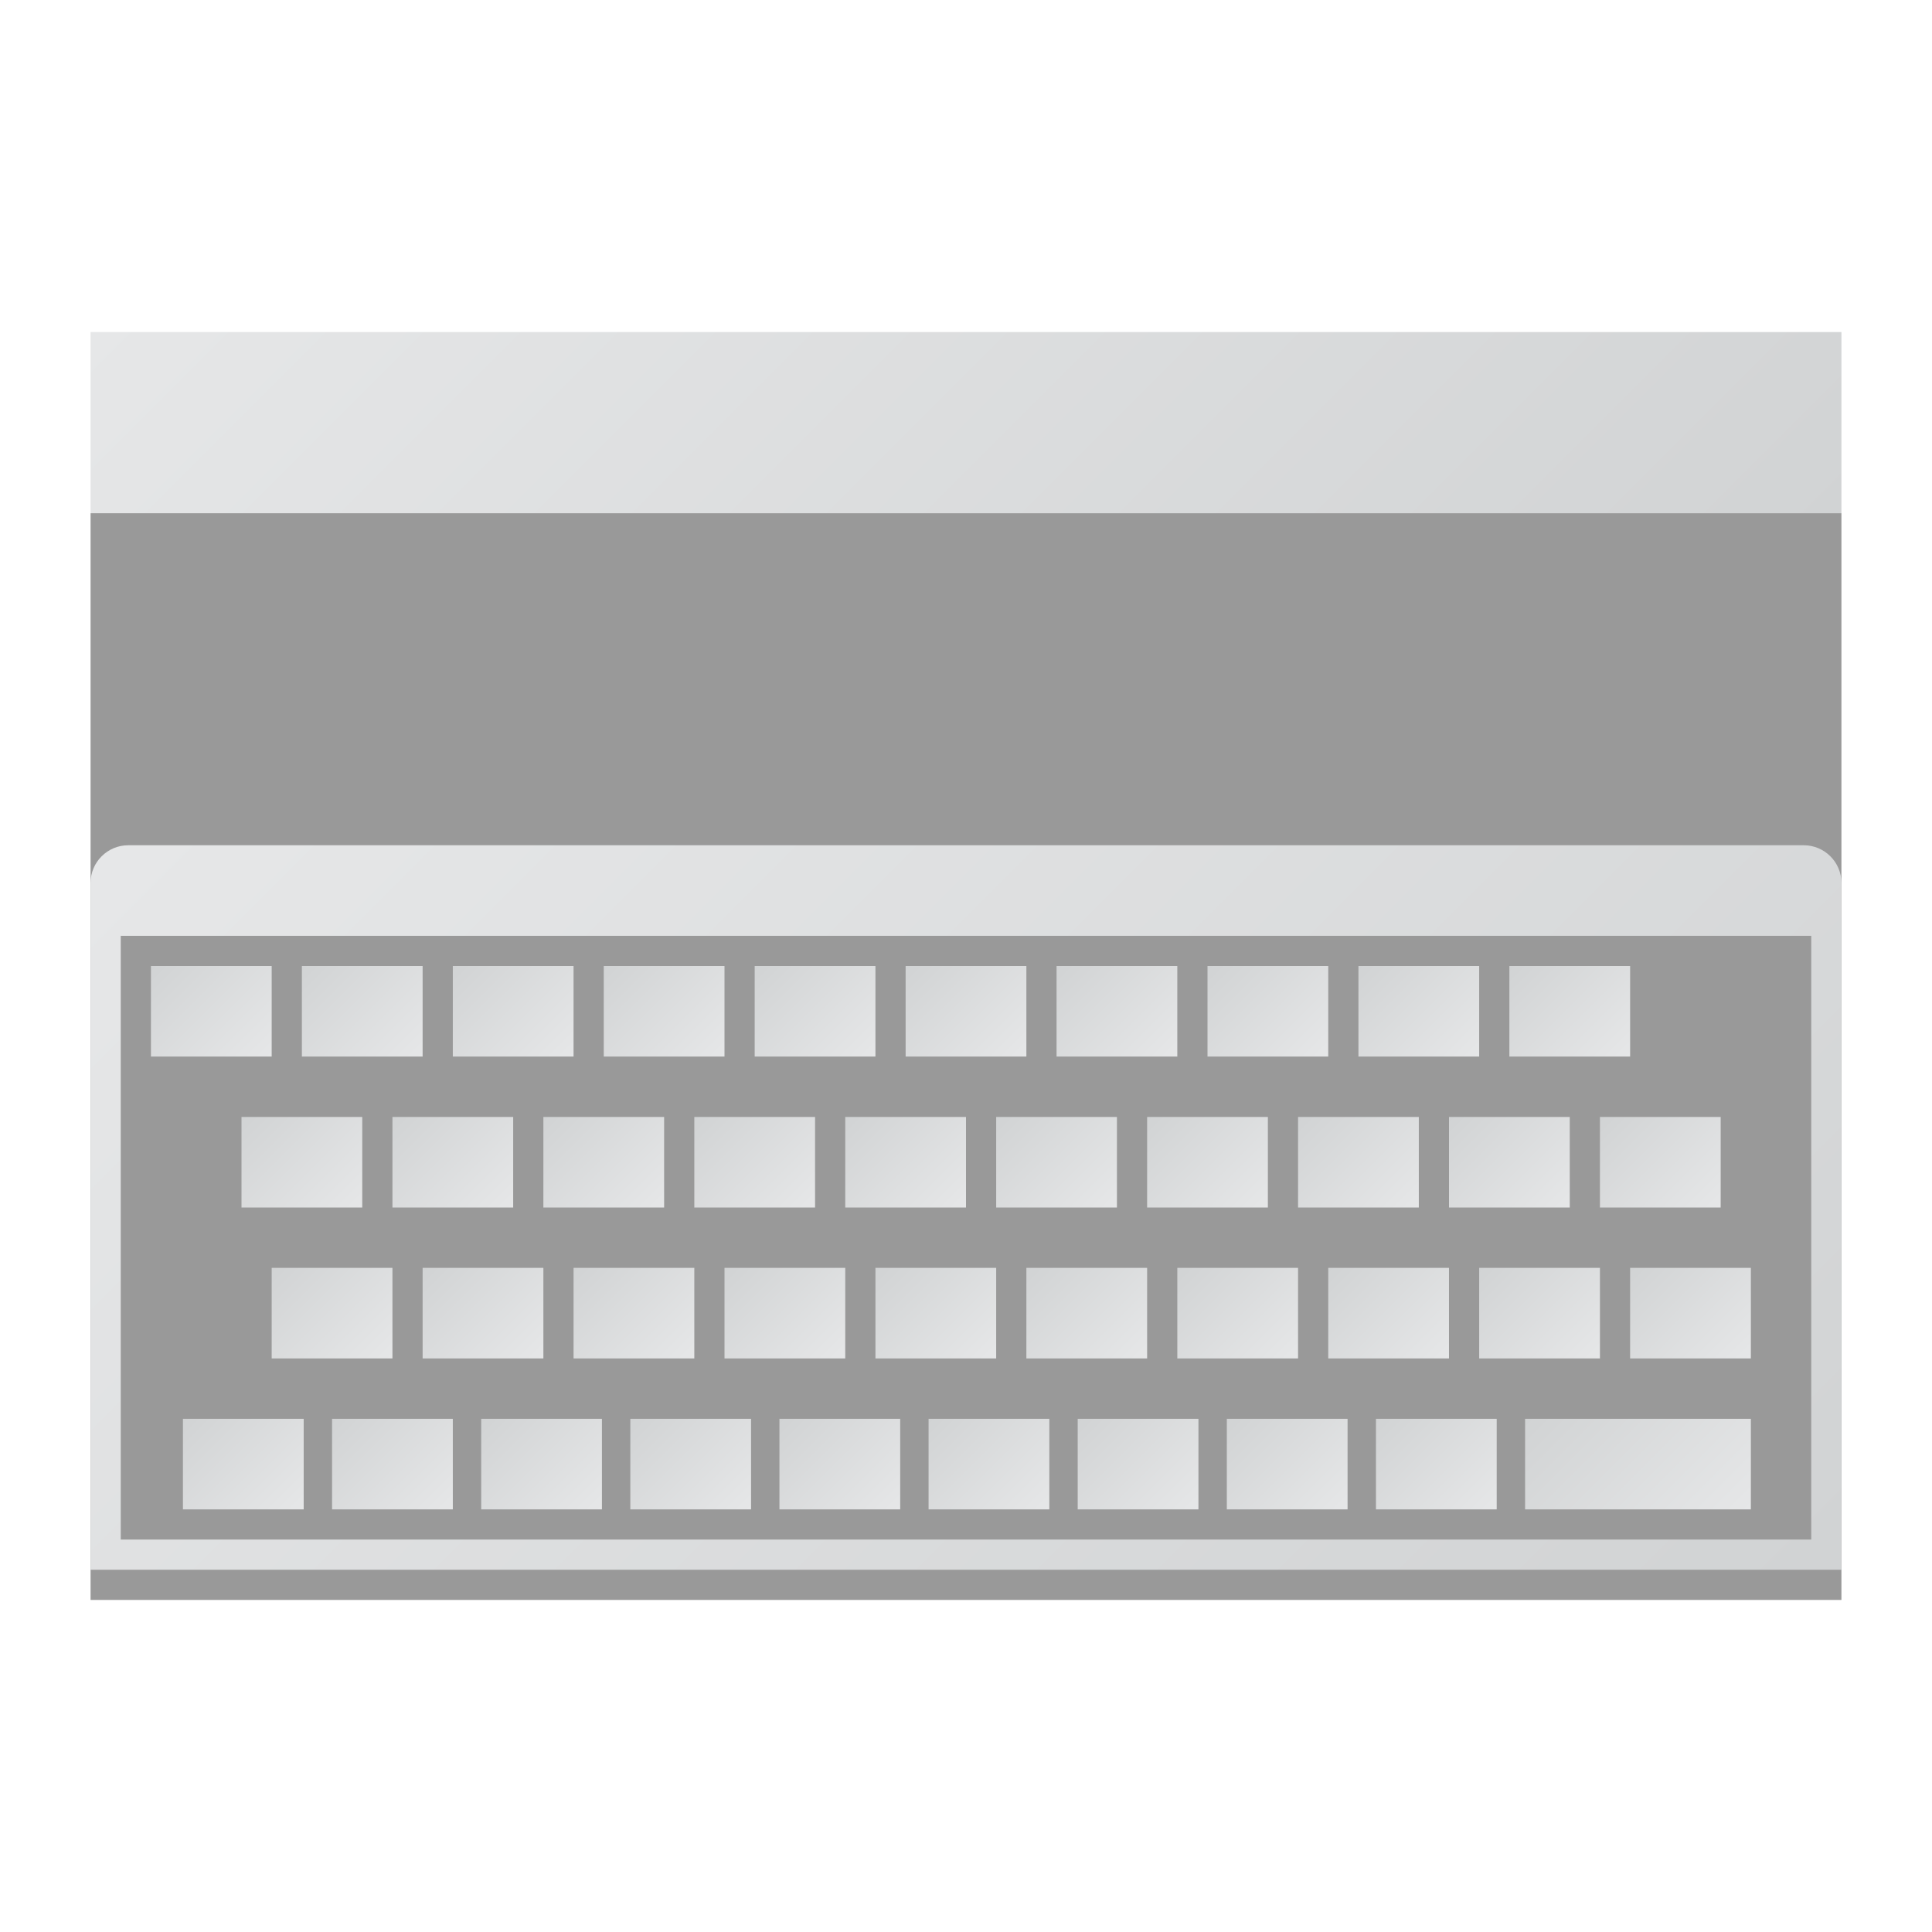 <?xml version="1.0" encoding="UTF-8" standalone="no"?>
<svg
   xmlns:dc="http://purl.org/dc/elements/1.1/"
   xmlns:cc="http://creativecommons.org/ns#"
   xmlns:rdf="http://www.w3.org/1999/02/22-rdf-syntax-ns#"
   xmlns:svg="http://www.w3.org/2000/svg"
   xmlns="http://www.w3.org/2000/svg"
   viewBox="0 0 320 320"
   height="320"
   width="320"
   xml:space="preserve"
   version="1.1"
   id="svg2"><defs
     id="defs6"><clipPath
       id="clipPath18"
       clipPathUnits="userSpaceOnUse"><path
         id="path20"
         d="m 17,144 c -2.761,0 -5,-2.238 -5,-5 l 0,0 0,-91 232,0 0,91 c 0,2.762 -2.238,5 -5,5 l 0,0 -222,0 z" /></clipPath><linearGradient
       id="linearGradient26"
       spreadMethod="pad"
       gradientTransform="matrix(162.536,-162.536,-162.536,-162.536,46.732,175.803)"
       gradientUnits="userSpaceOnUse"
       y2="0"
       x2="1"
       y1="0"
       x1="0"><stop
         id="stop28"
         offset="0"
         style="stop-opacity:1;stop-color:#e6e7e8" /><stop
         id="stop30"
         offset="1"
         style="stop-opacity:1;stop-color:#d1d3d4" /></linearGradient><clipPath
       id="clipPath38"
       clipPathUnits="userSpaceOnUse"><path
         id="path40"
         d="M 0,256 256,256 256,0 0,0 0,256 Z" /></clipPath><clipPath
       id="clipPath48"
       clipPathUnits="userSpaceOnUse"><path
         id="path50"
         d="m 20,116 16,0 0,12 -16,0 0,-12 z" /></clipPath><linearGradient
       id="linearGradient56"
       spreadMethod="pad"
       gradientTransform="matrix(-14,14,14,14,35,115)"
       gradientUnits="userSpaceOnUse"
       y2="0"
       x2="1"
       y1="0"
       x1="0"><stop
         id="stop58"
         offset="0"
         style="stop-opacity:1;stop-color:#e6e7e8" /><stop
         id="stop60"
         offset="1"
         style="stop-opacity:1;stop-color:#d1d3d4" /></linearGradient><clipPath
       id="clipPath68"
       clipPathUnits="userSpaceOnUse"><path
         id="path70"
         d="m 40,116 16,0 0,12 -16,0 0,-12 z" /></clipPath><linearGradient
       id="linearGradient76"
       spreadMethod="pad"
       gradientTransform="matrix(-14,14,14,14,55,115)"
       gradientUnits="userSpaceOnUse"
       y2="0"
       x2="1"
       y1="0"
       x1="0"><stop
         id="stop78"
         offset="0"
         style="stop-opacity:1;stop-color:#e6e7e8" /><stop
         id="stop80"
         offset="1"
         style="stop-opacity:1;stop-color:#d1d3d4" /></linearGradient><clipPath
       id="clipPath88"
       clipPathUnits="userSpaceOnUse"><path
         id="path90"
         d="m 60,116 15.999,0 0,12 -15.999,0 0,-12 z" /></clipPath><linearGradient
       id="linearGradient96"
       spreadMethod="pad"
       gradientTransform="matrix(-14,14,14,14,75,115)"
       gradientUnits="userSpaceOnUse"
       y2="0"
       x2="1"
       y1="0"
       x1="0"><stop
         id="stop98"
         offset="0"
         style="stop-opacity:1;stop-color:#e6e7e8" /><stop
         id="stop100"
         offset="1"
         style="stop-opacity:1;stop-color:#d1d3d4" /></linearGradient><clipPath
       id="clipPath108"
       clipPathUnits="userSpaceOnUse"><path
         id="path110"
         d="m 80,116 16,0 0,12 -16,0 0,-12 z" /></clipPath><linearGradient
       id="linearGradient116"
       spreadMethod="pad"
       gradientTransform="matrix(-14,14,14,14,95,115)"
       gradientUnits="userSpaceOnUse"
       y2="0"
       x2="1"
       y1="0"
       x1="0"><stop
         id="stop118"
         offset="0"
         style="stop-opacity:1;stop-color:#e6e7e8" /><stop
         id="stop120"
         offset="1"
         style="stop-opacity:1;stop-color:#d1d3d4" /></linearGradient><clipPath
       id="clipPath128"
       clipPathUnits="userSpaceOnUse"><path
         id="path130"
         d="m 100,116 16,0 0,12 -16,0 0,-12 z" /></clipPath><linearGradient
       id="linearGradient136"
       spreadMethod="pad"
       gradientTransform="matrix(-14,14,14,14,115,115)"
       gradientUnits="userSpaceOnUse"
       y2="0"
       x2="1"
       y1="0"
       x1="0"><stop
         id="stop138"
         offset="0"
         style="stop-opacity:1;stop-color:#e6e7e8" /><stop
         id="stop140"
         offset="1"
         style="stop-opacity:1;stop-color:#d1d3d4" /></linearGradient><clipPath
       id="clipPath148"
       clipPathUnits="userSpaceOnUse"><path
         id="path150"
         d="m 120,116 16,0 0,12 -16,0 0,-12 z" /></clipPath><linearGradient
       id="linearGradient156"
       spreadMethod="pad"
       gradientTransform="matrix(-14,14,14,14,135,115)"
       gradientUnits="userSpaceOnUse"
       y2="0"
       x2="1"
       y1="0"
       x1="0"><stop
         id="stop158"
         offset="0"
         style="stop-opacity:1;stop-color:#e6e7e8" /><stop
         id="stop160"
         offset="1"
         style="stop-opacity:1;stop-color:#d1d3d4" /></linearGradient><clipPath
       id="clipPath168"
       clipPathUnits="userSpaceOnUse"><path
         id="path170"
         d="m 140,116 15.999,0 0,12 -15.999,0 0,-12 z" /></clipPath><linearGradient
       id="linearGradient176"
       spreadMethod="pad"
       gradientTransform="matrix(-14,14,14,14,155,115)"
       gradientUnits="userSpaceOnUse"
       y2="0"
       x2="1"
       y1="0"
       x1="0"><stop
         id="stop178"
         offset="0"
         style="stop-opacity:1;stop-color:#e6e7e8" /><stop
         id="stop180"
         offset="1"
         style="stop-opacity:1;stop-color:#d1d3d4" /></linearGradient><clipPath
       id="clipPath188"
       clipPathUnits="userSpaceOnUse"><path
         id="path190"
         d="m 160,116 16,0 0,12 -16,0 0,-12 z" /></clipPath><linearGradient
       id="linearGradient196"
       spreadMethod="pad"
       gradientTransform="matrix(-14,14,14,14,175,115)"
       gradientUnits="userSpaceOnUse"
       y2="0"
       x2="1"
       y1="0"
       x1="0"><stop
         id="stop198"
         offset="0"
         style="stop-opacity:1;stop-color:#e6e7e8" /><stop
         id="stop200"
         offset="1"
         style="stop-opacity:1;stop-color:#d1d3d4" /></linearGradient><clipPath
       id="clipPath208"
       clipPathUnits="userSpaceOnUse"><path
         id="path210"
         d="m 180,116 16,0 0,12 -16,0 0,-12 z" /></clipPath><linearGradient
       id="linearGradient216"
       spreadMethod="pad"
       gradientTransform="matrix(-14,14,14,14,195,115)"
       gradientUnits="userSpaceOnUse"
       y2="0"
       x2="1"
       y1="0"
       x1="0"><stop
         id="stop218"
         offset="0"
         style="stop-opacity:1;stop-color:#e6e7e8" /><stop
         id="stop220"
         offset="1"
         style="stop-opacity:1;stop-color:#d1d3d4" /></linearGradient><clipPath
       id="clipPath228"
       clipPathUnits="userSpaceOnUse"><path
         id="path230"
         d="m 200,116 16,0 0,12 -16,0 0,-12 z" /></clipPath><linearGradient
       id="linearGradient236"
       spreadMethod="pad"
       gradientTransform="matrix(-14,14,14,14,215,115)"
       gradientUnits="userSpaceOnUse"
       y2="0"
       x2="1"
       y1="0"
       x1="0"><stop
         id="stop238"
         offset="0"
         style="stop-opacity:1;stop-color:#e6e7e8" /><stop
         id="stop240"
         offset="1"
         style="stop-opacity:1;stop-color:#d1d3d4" /></linearGradient><clipPath
       id="clipPath248"
       clipPathUnits="userSpaceOnUse"><path
         id="path250"
         d="m 32,96 15.999,0 0,12 L 32,108 32,96 Z" /></clipPath><linearGradient
       id="linearGradient256"
       spreadMethod="pad"
       gradientTransform="matrix(-14,14,14,14,47,95)"
       gradientUnits="userSpaceOnUse"
       y2="0"
       x2="1"
       y1="0"
       x1="0"><stop
         id="stop258"
         offset="0"
         style="stop-opacity:1;stop-color:#e6e7e8" /><stop
         id="stop260"
         offset="1"
         style="stop-opacity:1;stop-color:#d1d3d4" /></linearGradient><clipPath
       id="clipPath268"
       clipPathUnits="userSpaceOnUse"><path
         id="path270"
         d="m 52,96 16,0 0,12 -16,0 0,-12 z" /></clipPath><linearGradient
       id="linearGradient276"
       spreadMethod="pad"
       gradientTransform="matrix(-14,14,14,14,67,95)"
       gradientUnits="userSpaceOnUse"
       y2="0"
       x2="1"
       y1="0"
       x1="0"><stop
         id="stop278"
         offset="0"
         style="stop-opacity:1;stop-color:#e6e7e8" /><stop
         id="stop280"
         offset="1"
         style="stop-opacity:1;stop-color:#d1d3d4" /></linearGradient><clipPath
       id="clipPath288"
       clipPathUnits="userSpaceOnUse"><path
         id="path290"
         d="m 72,96 16,0 0,12 -16,0 0,-12 z" /></clipPath><linearGradient
       id="linearGradient296"
       spreadMethod="pad"
       gradientTransform="matrix(-14,14,14,14,87,95)"
       gradientUnits="userSpaceOnUse"
       y2="0"
       x2="1"
       y1="0"
       x1="0"><stop
         id="stop298"
         offset="0"
         style="stop-opacity:1;stop-color:#e6e7e8" /><stop
         id="stop300"
         offset="1"
         style="stop-opacity:1;stop-color:#d1d3d4" /></linearGradient><clipPath
       id="clipPath308"
       clipPathUnits="userSpaceOnUse"><path
         id="path310"
         d="m 92,96 16,0 0,12 -16,0 0,-12 z" /></clipPath><linearGradient
       id="linearGradient316"
       spreadMethod="pad"
       gradientTransform="matrix(-14,14,14,14,107,95)"
       gradientUnits="userSpaceOnUse"
       y2="0"
       x2="1"
       y1="0"
       x1="0"><stop
         id="stop318"
         offset="0"
         style="stop-opacity:1;stop-color:#e6e7e8" /><stop
         id="stop320"
         offset="1"
         style="stop-opacity:1;stop-color:#d1d3d4" /></linearGradient><clipPath
       id="clipPath328"
       clipPathUnits="userSpaceOnUse"><path
         id="path330"
         d="m 112,96 16,0 0,12 -16,0 0,-12 z" /></clipPath><linearGradient
       id="linearGradient336"
       spreadMethod="pad"
       gradientTransform="matrix(-14,14,14,14,127,95)"
       gradientUnits="userSpaceOnUse"
       y2="0"
       x2="1"
       y1="0"
       x1="0"><stop
         id="stop338"
         offset="0"
         style="stop-opacity:1;stop-color:#e6e7e8" /><stop
         id="stop340"
         offset="1"
         style="stop-opacity:1;stop-color:#d1d3d4" /></linearGradient><clipPath
       id="clipPath348"
       clipPathUnits="userSpaceOnUse"><path
         id="path350"
         d="m 132,96 15.999,0 0,12 -15.999,0 0,-12 z" /></clipPath><linearGradient
       id="linearGradient356"
       spreadMethod="pad"
       gradientTransform="matrix(-14,14,14,14,147,95)"
       gradientUnits="userSpaceOnUse"
       y2="0"
       x2="1"
       y1="0"
       x1="0"><stop
         id="stop358"
         offset="0"
         style="stop-opacity:1;stop-color:#e6e7e8" /><stop
         id="stop360"
         offset="1"
         style="stop-opacity:1;stop-color:#d1d3d4" /></linearGradient><clipPath
       id="clipPath368"
       clipPathUnits="userSpaceOnUse"><path
         id="path370"
         d="m 152,96 16,0 0,12 -16,0 0,-12 z" /></clipPath><linearGradient
       id="linearGradient376"
       spreadMethod="pad"
       gradientTransform="matrix(-14,14,14,14,167,95)"
       gradientUnits="userSpaceOnUse"
       y2="0"
       x2="1"
       y1="0"
       x1="0"><stop
         id="stop378"
         offset="0"
         style="stop-opacity:1;stop-color:#e6e7e8" /><stop
         id="stop380"
         offset="1"
         style="stop-opacity:1;stop-color:#d1d3d4" /></linearGradient><clipPath
       id="clipPath388"
       clipPathUnits="userSpaceOnUse"><path
         id="path390"
         d="m 172,96 16,0 0,12 -16,0 0,-12 z" /></clipPath><linearGradient
       id="linearGradient396"
       spreadMethod="pad"
       gradientTransform="matrix(-14,14,14,14,187,95)"
       gradientUnits="userSpaceOnUse"
       y2="0"
       x2="1"
       y1="0"
       x1="0"><stop
         id="stop398"
         offset="0"
         style="stop-opacity:1;stop-color:#e6e7e8" /><stop
         id="stop400"
         offset="1"
         style="stop-opacity:1;stop-color:#d1d3d4" /></linearGradient><clipPath
       id="clipPath408"
       clipPathUnits="userSpaceOnUse"><path
         id="path410"
         d="m 192,96 16,0 0,12 -16,0 0,-12 z" /></clipPath><linearGradient
       id="linearGradient416"
       spreadMethod="pad"
       gradientTransform="matrix(-14,14,14,14,207,95)"
       gradientUnits="userSpaceOnUse"
       y2="0"
       x2="1"
       y1="0"
       x1="0"><stop
         id="stop418"
         offset="0"
         style="stop-opacity:1;stop-color:#e6e7e8" /><stop
         id="stop420"
         offset="1"
         style="stop-opacity:1;stop-color:#d1d3d4" /></linearGradient><clipPath
       id="clipPath428"
       clipPathUnits="userSpaceOnUse"><path
         id="path430"
         d="m 212,96 15.999,0 0,12 -15.999,0 0,-12 z" /></clipPath><linearGradient
       id="linearGradient436"
       spreadMethod="pad"
       gradientTransform="matrix(-14,14,14,14,227,95)"
       gradientUnits="userSpaceOnUse"
       y2="0"
       x2="1"
       y1="0"
       x1="0"><stop
         id="stop438"
         offset="0"
         style="stop-opacity:1;stop-color:#e6e7e8" /><stop
         id="stop440"
         offset="1"
         style="stop-opacity:1;stop-color:#d1d3d4" /></linearGradient><clipPath
       id="clipPath448"
       clipPathUnits="userSpaceOnUse"><path
         id="path450"
         d="m 24.24,56 16,0 0,12.001 -16,0 0,-12.001 z" /></clipPath><linearGradient
       id="linearGradient456"
       spreadMethod="pad"
       gradientTransform="matrix(-14,14,14,14,39.24,55)"
       gradientUnits="userSpaceOnUse"
       y2="0"
       x2="1"
       y1="0"
       x1="0"><stop
         id="stop458"
         offset="0"
         style="stop-opacity:1;stop-color:#e6e7e8" /><stop
         id="stop460"
         offset="1"
         style="stop-opacity:1;stop-color:#d1d3d4" /></linearGradient><clipPath
       id="clipPath468"
       clipPathUnits="userSpaceOnUse"><path
         id="path470"
         d="m 44,56 16,0 0,12.001 -16,0 L 44,56 Z" /></clipPath><linearGradient
       id="linearGradient476"
       spreadMethod="pad"
       gradientTransform="matrix(-14,14,14,14,59,55)"
       gradientUnits="userSpaceOnUse"
       y2="0"
       x2="1"
       y1="0"
       x1="0"><stop
         id="stop478"
         offset="0"
         style="stop-opacity:1;stop-color:#e6e7e8" /><stop
         id="stop480"
         offset="1"
         style="stop-opacity:1;stop-color:#d1d3d4" /></linearGradient><clipPath
       id="clipPath488"
       clipPathUnits="userSpaceOnUse"><path
         id="path490"
         d="m 63.76,56 15.999,0 0,12.001 -15.999,0 0,-12.001 z" /></clipPath><linearGradient
       id="linearGradient496"
       spreadMethod="pad"
       gradientTransform="matrix(-14,14,14,14,78.76,55)"
       gradientUnits="userSpaceOnUse"
       y2="0"
       x2="1"
       y1="0"
       x1="0"><stop
         id="stop498"
         offset="0"
         style="stop-opacity:1;stop-color:#e6e7e8" /><stop
         id="stop500"
         offset="1"
         style="stop-opacity:1;stop-color:#d1d3d4" /></linearGradient><clipPath
       id="clipPath508"
       clipPathUnits="userSpaceOnUse"><path
         id="path510"
         d="m 83.52,56 16,0 0,12.001 -16,0 0,-12.001 z" /></clipPath><linearGradient
       id="linearGradient516"
       spreadMethod="pad"
       gradientTransform="matrix(-14,14,14,14,98.52,55)"
       gradientUnits="userSpaceOnUse"
       y2="0"
       x2="1"
       y1="0"
       x1="0"><stop
         id="stop518"
         offset="0"
         style="stop-opacity:1;stop-color:#e6e7e8" /><stop
         id="stop520"
         offset="1"
         style="stop-opacity:1;stop-color:#d1d3d4" /></linearGradient><clipPath
       id="clipPath528"
       clipPathUnits="userSpaceOnUse"><path
         id="path530"
         d="m 103.28,56 16,0 0,12.001 -16,0 0,-12.001 z" /></clipPath><linearGradient
       id="linearGradient536"
       spreadMethod="pad"
       gradientTransform="matrix(-14,14,14,14,118.28,55)"
       gradientUnits="userSpaceOnUse"
       y2="0"
       x2="1"
       y1="0"
       x1="0"><stop
         id="stop538"
         offset="0"
         style="stop-opacity:1;stop-color:#e6e7e8" /><stop
         id="stop540"
         offset="1"
         style="stop-opacity:1;stop-color:#d1d3d4" /></linearGradient><clipPath
       id="clipPath548"
       clipPathUnits="userSpaceOnUse"><path
         id="path550"
         d="m 123.041,56 16,0 0,12.001 -16,0 0,-12.001 z" /></clipPath><linearGradient
       id="linearGradient556"
       spreadMethod="pad"
       gradientTransform="matrix(-14,14,14,14,138.041,55)"
       gradientUnits="userSpaceOnUse"
       y2="0"
       x2="1"
       y1="0"
       x1="0"><stop
         id="stop558"
         offset="0"
         style="stop-opacity:1;stop-color:#e6e7e8" /><stop
         id="stop560"
         offset="1"
         style="stop-opacity:1;stop-color:#d1d3d4" /></linearGradient><clipPath
       id="clipPath568"
       clipPathUnits="userSpaceOnUse"><path
         id="path570"
         d="m 142.801,56 15.999,0 0,12.001 -15.999,0 0,-12.001 z" /></clipPath><linearGradient
       id="linearGradient576"
       spreadMethod="pad"
       gradientTransform="matrix(-14,14,14,14,157.801,55)"
       gradientUnits="userSpaceOnUse"
       y2="0"
       x2="1"
       y1="0"
       x1="0"><stop
         id="stop578"
         offset="0"
         style="stop-opacity:1;stop-color:#e6e7e8" /><stop
         id="stop580"
         offset="1"
         style="stop-opacity:1;stop-color:#d1d3d4" /></linearGradient><clipPath
       id="clipPath588"
       clipPathUnits="userSpaceOnUse"><path
         id="path590"
         d="m 162.561,56 16,0 0,12.001 -16,0 0,-12.001 z" /></clipPath><linearGradient
       id="linearGradient596"
       spreadMethod="pad"
       gradientTransform="matrix(-14,14,14,14,177.561,55)"
       gradientUnits="userSpaceOnUse"
       y2="0"
       x2="1"
       y1="0"
       x1="0"><stop
         id="stop598"
         offset="0"
         style="stop-opacity:1;stop-color:#e6e7e8" /><stop
         id="stop600"
         offset="1"
         style="stop-opacity:1;stop-color:#d1d3d4" /></linearGradient><clipPath
       id="clipPath608"
       clipPathUnits="userSpaceOnUse"><path
         id="path610"
         d="m 182.321,56 16,0 0,12.001 -16,0 0,-12.001 z" /></clipPath><linearGradient
       id="linearGradient616"
       spreadMethod="pad"
       gradientTransform="matrix(-14,14,14,14,197.321,55)"
       gradientUnits="userSpaceOnUse"
       y2="0"
       x2="1"
       y1="0"
       x1="0"><stop
         id="stop618"
         offset="0"
         style="stop-opacity:1;stop-color:#e6e7e8" /><stop
         id="stop620"
         offset="1"
         style="stop-opacity:1;stop-color:#d1d3d4" /></linearGradient><clipPath
       id="clipPath628"
       clipPathUnits="userSpaceOnUse"><path
         id="path630"
         d="m 36,76 16,0 0,12.001 -16,0 L 36,76 Z" /></clipPath><linearGradient
       id="linearGradient636"
       spreadMethod="pad"
       gradientTransform="matrix(-14,14,14,14,51,75)"
       gradientUnits="userSpaceOnUse"
       y2="0"
       x2="1"
       y1="0"
       x1="0"><stop
         id="stop638"
         offset="0"
         style="stop-opacity:1;stop-color:#e6e7e8" /><stop
         id="stop640"
         offset="1"
         style="stop-opacity:1;stop-color:#d1d3d4" /></linearGradient><clipPath
       id="clipPath648"
       clipPathUnits="userSpaceOnUse"><path
         id="path650"
         d="m 56,76 16,0 0,12.001 -16,0 L 56,76 Z" /></clipPath><linearGradient
       id="linearGradient656"
       spreadMethod="pad"
       gradientTransform="matrix(-14,14,14,14,71,75)"
       gradientUnits="userSpaceOnUse"
       y2="0"
       x2="1"
       y1="0"
       x1="0"><stop
         id="stop658"
         offset="0"
         style="stop-opacity:1;stop-color:#e6e7e8" /><stop
         id="stop660"
         offset="1"
         style="stop-opacity:1;stop-color:#d1d3d4" /></linearGradient><clipPath
       id="clipPath668"
       clipPathUnits="userSpaceOnUse"><path
         id="path670"
         d="m 76,76 16,0 0,12.001 -16,0 L 76,76 Z" /></clipPath><linearGradient
       id="linearGradient676"
       spreadMethod="pad"
       gradientTransform="matrix(-14,14,14,14,91,75)"
       gradientUnits="userSpaceOnUse"
       y2="0"
       x2="1"
       y1="0"
       x1="0"><stop
         id="stop678"
         offset="0"
         style="stop-opacity:1;stop-color:#e6e7e8" /><stop
         id="stop680"
         offset="1"
         style="stop-opacity:1;stop-color:#d1d3d4" /></linearGradient><clipPath
       id="clipPath688"
       clipPathUnits="userSpaceOnUse"><path
         id="path690"
         d="m 96,76 15.999,0 0,12.001 L 96,88.001 96,76 Z" /></clipPath><linearGradient
       id="linearGradient696"
       spreadMethod="pad"
       gradientTransform="matrix(-14,14,14,14,111,75)"
       gradientUnits="userSpaceOnUse"
       y2="0"
       x2="1"
       y1="0"
       x1="0"><stop
         id="stop698"
         offset="0"
         style="stop-opacity:1;stop-color:#e6e7e8" /><stop
         id="stop700"
         offset="1"
         style="stop-opacity:1;stop-color:#d1d3d4" /></linearGradient><clipPath
       id="clipPath708"
       clipPathUnits="userSpaceOnUse"><path
         id="path710"
         d="m 116,76 16,0 0,12.001 -16,0 L 116,76 Z" /></clipPath><linearGradient
       id="linearGradient716"
       spreadMethod="pad"
       gradientTransform="matrix(-14,14,14,14,131,75)"
       gradientUnits="userSpaceOnUse"
       y2="0"
       x2="1"
       y1="0"
       x1="0"><stop
         id="stop718"
         offset="0"
         style="stop-opacity:1;stop-color:#e6e7e8" /><stop
         id="stop720"
         offset="1"
         style="stop-opacity:1;stop-color:#d1d3d4" /></linearGradient><clipPath
       id="clipPath728"
       clipPathUnits="userSpaceOnUse"><path
         id="path730"
         d="m 136,76 16,0 0,12.001 -16,0 L 136,76 Z" /></clipPath><linearGradient
       id="linearGradient736"
       spreadMethod="pad"
       gradientTransform="matrix(-14,14,14,14,151,75)"
       gradientUnits="userSpaceOnUse"
       y2="0"
       x2="1"
       y1="0"
       x1="0"><stop
         id="stop738"
         offset="0"
         style="stop-opacity:1;stop-color:#e6e7e8" /><stop
         id="stop740"
         offset="1"
         style="stop-opacity:1;stop-color:#d1d3d4" /></linearGradient><clipPath
       id="clipPath748"
       clipPathUnits="userSpaceOnUse"><path
         id="path750"
         d="m 156,76 16,0 0,12.001 -16,0 L 156,76 Z" /></clipPath><linearGradient
       id="linearGradient756"
       spreadMethod="pad"
       gradientTransform="matrix(-14,14,14,14,171,75)"
       gradientUnits="userSpaceOnUse"
       y2="0"
       x2="1"
       y1="0"
       x1="0"><stop
         id="stop758"
         offset="0"
         style="stop-opacity:1;stop-color:#e6e7e8" /><stop
         id="stop760"
         offset="1"
         style="stop-opacity:1;stop-color:#d1d3d4" /></linearGradient><clipPath
       id="clipPath768"
       clipPathUnits="userSpaceOnUse"><path
         id="path770"
         d="m 176,76 15.999,0 0,12.001 -15.999,0 L 176,76 Z" /></clipPath><linearGradient
       id="linearGradient776"
       spreadMethod="pad"
       gradientTransform="matrix(-14,14,14,14,191,75)"
       gradientUnits="userSpaceOnUse"
       y2="0"
       x2="1"
       y1="0"
       x1="0"><stop
         id="stop778"
         offset="0"
         style="stop-opacity:1;stop-color:#e6e7e8" /><stop
         id="stop780"
         offset="1"
         style="stop-opacity:1;stop-color:#d1d3d4" /></linearGradient><clipPath
       id="clipPath788"
       clipPathUnits="userSpaceOnUse"><path
         id="path790"
         d="m 196,76 16,0 0,12.001 -16,0 L 196,76 Z" /></clipPath><linearGradient
       id="linearGradient796"
       spreadMethod="pad"
       gradientTransform="matrix(-14,14,14,14,211,75)"
       gradientUnits="userSpaceOnUse"
       y2="0"
       x2="1"
       y1="0"
       x1="0"><stop
         id="stop798"
         offset="0"
         style="stop-opacity:1;stop-color:#e6e7e8" /><stop
         id="stop800"
         offset="1"
         style="stop-opacity:1;stop-color:#d1d3d4" /></linearGradient><clipPath
       id="clipPath808"
       clipPathUnits="userSpaceOnUse"><path
         id="path810"
         d="m 216,76 16,0 0,12.001 -16,0 L 216,76 Z" /></clipPath><linearGradient
       id="linearGradient816"
       spreadMethod="pad"
       gradientTransform="matrix(-14,14,14,14,231,75)"
       gradientUnits="userSpaceOnUse"
       y2="0"
       x2="1"
       y1="0"
       x1="0"><stop
         id="stop818"
         offset="0"
         style="stop-opacity:1;stop-color:#e6e7e8" /><stop
         id="stop820"
         offset="1"
         style="stop-opacity:1;stop-color:#d1d3d4" /></linearGradient><clipPath
       id="clipPath828"
       clipPathUnits="userSpaceOnUse"><path
         id="path830"
         d="m 202.081,56 29.919,0 0,12.001 -29.919,0 0,-12.001 z" /></clipPath><linearGradient
       id="linearGradient836"
       spreadMethod="pad"
       gradientTransform="matrix(-20.959,20.959,20.959,20.959,227.52,51.52)"
       gradientUnits="userSpaceOnUse"
       y2="0"
       x2="1"
       y1="0"
       x1="0"><stop
         id="stop838"
         offset="0"
         style="stop-opacity:1;stop-color:#e6e7e8" /><stop
         id="stop840"
         offset="1"
         style="stop-opacity:1;stop-color:#d1d3d4" /></linearGradient><clipPath
       id="clipPath848"
       clipPathUnits="userSpaceOnUse"><path
         id="path850"
         d="m 12,188 232,0 0,24 -232,0 0,-24 z" /></clipPath><linearGradient
       id="linearGradient856"
       spreadMethod="pad"
       gradientTransform="matrix(128,-128,-128,-128,64,264)"
       gradientUnits="userSpaceOnUse"
       y2="0"
       x2="1"
       y1="0"
       x1="0"><stop
         id="stop858"
         offset="0"
         style="stop-opacity:1;stop-color:#e6e7e8" /><stop
         id="stop860"
         offset="1"
         style="stop-opacity:1;stop-color:#d1d3d4" /></linearGradient></defs><g
     transform="matrix(1.25,0,0,-1.25,0,320)"
     id="g10"><path
       id="path12"
       style="fill:#999999;fill-opacity:1;fill-rule:nonzero;stroke:none"
       d="m 244,44 -232,0 0,144 232,0 0,-144 z" /><g
       id="g14"><g
         clip-path="url(#clipPath18)"
         id="g16"><g
           id="g22"><g
             id="g24"><path
               id="path32"
               style="fill:url(#linearGradient26);stroke:none"
               d="m 17,144 c -2.761,0 -5,-2.238 -5,-5 l 0,0 0,-91 232,0 0,91 c 0,2.762 -2.238,5 -5,5 l 0,0 -222,0 z" /></g></g></g></g><g
       id="g34"><g
         clip-path="url(#clipPath38)"
         id="g36"><path
           id="path42"
           style="fill:#999999;fill-opacity:1;fill-rule:nonzero;stroke:none"
           d="m 240,52 -224,0 0,80 224,0 0,-80 z" /></g></g><g
       id="g44"><g
         clip-path="url(#clipPath48)"
         id="g46"><g
           id="g52"><g
             id="g54"><path
               id="path62"
               style="fill:url(#linearGradient56);stroke:none"
               d="m 20,116 16,0 0,12 -16,0 0,-12 z" /></g></g></g></g><g
       id="g64"><g
         clip-path="url(#clipPath68)"
         id="g66"><g
           id="g72"><g
             id="g74"><path
               id="path82"
               style="fill:url(#linearGradient76);stroke:none"
               d="m 40,116 16,0 0,12 -16,0 0,-12 z" /></g></g></g></g><g
       id="g84"><g
         clip-path="url(#clipPath88)"
         id="g86"><g
           id="g92"><g
             id="g94"><path
               id="path102"
               style="fill:url(#linearGradient96);stroke:none"
               d="m 60,116 15.999,0 0,12 -15.999,0 0,-12 z" /></g></g></g></g><g
       id="g104"><g
         clip-path="url(#clipPath108)"
         id="g106"><g
           id="g112"><g
             id="g114"><path
               id="path122"
               style="fill:url(#linearGradient116);stroke:none"
               d="m 80,116 16,0 0,12 -16,0 0,-12 z" /></g></g></g></g><g
       id="g124"><g
         clip-path="url(#clipPath128)"
         id="g126"><g
           id="g132"><g
             id="g134"><path
               id="path142"
               style="fill:url(#linearGradient136);stroke:none"
               d="m 100,116 16,0 0,12 -16,0 0,-12 z" /></g></g></g></g><g
       id="g144"><g
         clip-path="url(#clipPath148)"
         id="g146"><g
           id="g152"><g
             id="g154"><path
               id="path162"
               style="fill:url(#linearGradient156);stroke:none"
               d="m 120,116 16,0 0,12 -16,0 0,-12 z" /></g></g></g></g><g
       id="g164"><g
         clip-path="url(#clipPath168)"
         id="g166"><g
           id="g172"><g
             id="g174"><path
               id="path182"
               style="fill:url(#linearGradient176);stroke:none"
               d="m 140,116 15.999,0 0,12 -15.999,0 0,-12 z" /></g></g></g></g><g
       id="g184"><g
         clip-path="url(#clipPath188)"
         id="g186"><g
           id="g192"><g
             id="g194"><path
               id="path202"
               style="fill:url(#linearGradient196);stroke:none"
               d="m 160,116 16,0 0,12 -16,0 0,-12 z" /></g></g></g></g><g
       id="g204"><g
         clip-path="url(#clipPath208)"
         id="g206"><g
           id="g212"><g
             id="g214"><path
               id="path222"
               style="fill:url(#linearGradient216);stroke:none"
               d="m 180,116 16,0 0,12 -16,0 0,-12 z" /></g></g></g></g><g
       id="g224"><g
         clip-path="url(#clipPath228)"
         id="g226"><g
           id="g232"><g
             id="g234"><path
               id="path242"
               style="fill:url(#linearGradient236);stroke:none"
               d="m 200,116 16,0 0,12 -16,0 0,-12 z" /></g></g></g></g><g
       id="g244"><g
         clip-path="url(#clipPath248)"
         id="g246"><g
           id="g252"><g
             id="g254"><path
               id="path262"
               style="fill:url(#linearGradient256);stroke:none"
               d="m 32,96 15.999,0 0,12 L 32,108 32,96 Z" /></g></g></g></g><g
       id="g264"><g
         clip-path="url(#clipPath268)"
         id="g266"><g
           id="g272"><g
             id="g274"><path
               id="path282"
               style="fill:url(#linearGradient276);stroke:none"
               d="m 52,96 16,0 0,12 -16,0 0,-12 z" /></g></g></g></g><g
       id="g284"><g
         clip-path="url(#clipPath288)"
         id="g286"><g
           id="g292"><g
             id="g294"><path
               id="path302"
               style="fill:url(#linearGradient296);stroke:none"
               d="m 72,96 16,0 0,12 -16,0 0,-12 z" /></g></g></g></g><g
       id="g304"><g
         clip-path="url(#clipPath308)"
         id="g306"><g
           id="g312"><g
             id="g314"><path
               id="path322"
               style="fill:url(#linearGradient316);stroke:none"
               d="m 92,96 16,0 0,12 -16,0 0,-12 z" /></g></g></g></g><g
       id="g324"><g
         clip-path="url(#clipPath328)"
         id="g326"><g
           id="g332"><g
             id="g334"><path
               id="path342"
               style="fill:url(#linearGradient336);stroke:none"
               d="m 112,96 16,0 0,12 -16,0 0,-12 z" /></g></g></g></g><g
       id="g344"><g
         clip-path="url(#clipPath348)"
         id="g346"><g
           id="g352"><g
             id="g354"><path
               id="path362"
               style="fill:url(#linearGradient356);stroke:none"
               d="m 132,96 15.999,0 0,12 -15.999,0 0,-12 z" /></g></g></g></g><g
       id="g364"><g
         clip-path="url(#clipPath368)"
         id="g366"><g
           id="g372"><g
             id="g374"><path
               id="path382"
               style="fill:url(#linearGradient376);stroke:none"
               d="m 152,96 16,0 0,12 -16,0 0,-12 z" /></g></g></g></g><g
       id="g384"><g
         clip-path="url(#clipPath388)"
         id="g386"><g
           id="g392"><g
             id="g394"><path
               id="path402"
               style="fill:url(#linearGradient396);stroke:none"
               d="m 172,96 16,0 0,12 -16,0 0,-12 z" /></g></g></g></g><g
       id="g404"><g
         clip-path="url(#clipPath408)"
         id="g406"><g
           id="g412"><g
             id="g414"><path
               id="path422"
               style="fill:url(#linearGradient416);stroke:none"
               d="m 192,96 16,0 0,12 -16,0 0,-12 z" /></g></g></g></g><g
       id="g424"><g
         clip-path="url(#clipPath428)"
         id="g426"><g
           id="g432"><g
             id="g434"><path
               id="path442"
               style="fill:url(#linearGradient436);stroke:none"
               d="m 212,96 15.999,0 0,12 -15.999,0 0,-12 z" /></g></g></g></g><g
       id="g444"><g
         clip-path="url(#clipPath448)"
         id="g446"><g
           id="g452"><g
             id="g454"><path
               id="path462"
               style="fill:url(#linearGradient456);stroke:none"
               d="m 24.24,56 16,0 0,12.001 -16,0 0,-12.001 z" /></g></g></g></g><g
       id="g464"><g
         clip-path="url(#clipPath468)"
         id="g466"><g
           id="g472"><g
             id="g474"><path
               id="path482"
               style="fill:url(#linearGradient476);stroke:none"
               d="m 44,56 16,0 0,12.001 -16,0 L 44,56 Z" /></g></g></g></g><g
       id="g484"><g
         clip-path="url(#clipPath488)"
         id="g486"><g
           id="g492"><g
             id="g494"><path
               id="path502"
               style="fill:url(#linearGradient496);stroke:none"
               d="m 63.76,56 15.999,0 0,12.001 -15.999,0 0,-12.001 z" /></g></g></g></g><g
       id="g504"><g
         clip-path="url(#clipPath508)"
         id="g506"><g
           id="g512"><g
             id="g514"><path
               id="path522"
               style="fill:url(#linearGradient516);stroke:none"
               d="m 83.52,56 16,0 0,12.001 -16,0 0,-12.001 z" /></g></g></g></g><g
       id="g524"><g
         clip-path="url(#clipPath528)"
         id="g526"><g
           id="g532"><g
             id="g534"><path
               id="path542"
               style="fill:url(#linearGradient536);stroke:none"
               d="m 103.28,56 16,0 0,12.001 -16,0 0,-12.001 z" /></g></g></g></g><g
       id="g544"><g
         clip-path="url(#clipPath548)"
         id="g546"><g
           id="g552"><g
             id="g554"><path
               id="path562"
               style="fill:url(#linearGradient556);stroke:none"
               d="m 123.041,56 16,0 0,12.001 -16,0 0,-12.001 z" /></g></g></g></g><g
       id="g564"><g
         clip-path="url(#clipPath568)"
         id="g566"><g
           id="g572"><g
             id="g574"><path
               id="path582"
               style="fill:url(#linearGradient576);stroke:none"
               d="m 142.801,56 15.999,0 0,12.001 -15.999,0 0,-12.001 z" /></g></g></g></g><g
       id="g584"><g
         clip-path="url(#clipPath588)"
         id="g586"><g
           id="g592"><g
             id="g594"><path
               id="path602"
               style="fill:url(#linearGradient596);stroke:none"
               d="m 162.561,56 16,0 0,12.001 -16,0 0,-12.001 z" /></g></g></g></g><g
       id="g604"><g
         clip-path="url(#clipPath608)"
         id="g606"><g
           id="g612"><g
             id="g614"><path
               id="path622"
               style="fill:url(#linearGradient616);stroke:none"
               d="m 182.321,56 16,0 0,12.001 -16,0 0,-12.001 z" /></g></g></g></g><g
       id="g624"><g
         clip-path="url(#clipPath628)"
         id="g626"><g
           id="g632"><g
             id="g634"><path
               id="path642"
               style="fill:url(#linearGradient636);stroke:none"
               d="m 36,76 16,0 0,12.001 -16,0 L 36,76 Z" /></g></g></g></g><g
       id="g644"><g
         clip-path="url(#clipPath648)"
         id="g646"><g
           id="g652"><g
             id="g654"><path
               id="path662"
               style="fill:url(#linearGradient656);stroke:none"
               d="m 56,76 16,0 0,12.001 -16,0 L 56,76 Z" /></g></g></g></g><g
       id="g664"><g
         clip-path="url(#clipPath668)"
         id="g666"><g
           id="g672"><g
             id="g674"><path
               id="path682"
               style="fill:url(#linearGradient676);stroke:none"
               d="m 76,76 16,0 0,12.001 -16,0 L 76,76 Z" /></g></g></g></g><g
       id="g684"><g
         clip-path="url(#clipPath688)"
         id="g686"><g
           id="g692"><g
             id="g694"><path
               id="path702"
               style="fill:url(#linearGradient696);stroke:none"
               d="m 96,76 15.999,0 0,12.001 L 96,88.001 96,76 Z" /></g></g></g></g><g
       id="g704"><g
         clip-path="url(#clipPath708)"
         id="g706"><g
           id="g712"><g
             id="g714"><path
               id="path722"
               style="fill:url(#linearGradient716);stroke:none"
               d="m 116,76 16,0 0,12.001 -16,0 L 116,76 Z" /></g></g></g></g><g
       id="g724"><g
         clip-path="url(#clipPath728)"
         id="g726"><g
           id="g732"><g
             id="g734"><path
               id="path742"
               style="fill:url(#linearGradient736);stroke:none"
               d="m 136,76 16,0 0,12.001 -16,0 L 136,76 Z" /></g></g></g></g><g
       id="g744"><g
         clip-path="url(#clipPath748)"
         id="g746"><g
           id="g752"><g
             id="g754"><path
               id="path762"
               style="fill:url(#linearGradient756);stroke:none"
               d="m 156,76 16,0 0,12.001 -16,0 L 156,76 Z" /></g></g></g></g><g
       id="g764"><g
         clip-path="url(#clipPath768)"
         id="g766"><g
           id="g772"><g
             id="g774"><path
               id="path782"
               style="fill:url(#linearGradient776);stroke:none"
               d="m 176,76 15.999,0 0,12.001 -15.999,0 L 176,76 Z" /></g></g></g></g><g
       id="g784"><g
         clip-path="url(#clipPath788)"
         id="g786"><g
           id="g792"><g
             id="g794"><path
               id="path802"
               style="fill:url(#linearGradient796);stroke:none"
               d="m 196,76 16,0 0,12.001 -16,0 L 196,76 Z" /></g></g></g></g><g
       id="g804"><g
         clip-path="url(#clipPath808)"
         id="g806"><g
           id="g812"><g
             id="g814"><path
               id="path822"
               style="fill:url(#linearGradient816);stroke:none"
               d="m 216,76 16,0 0,12.001 -16,0 L 216,76 Z" /></g></g></g></g><g
       id="g824"><g
         clip-path="url(#clipPath828)"
         id="g826"><g
           id="g832"><g
             id="g834"><path
               id="path842"
               style="fill:url(#linearGradient836);stroke:none"
               d="m 202.081,56 29.919,0 0,12.001 -29.919,0 0,-12.001 z" /></g></g></g></g><g
       id="g844"><g
         clip-path="url(#clipPath848)"
         id="g846"><g
           id="g852"><g
             id="g854"><path
               id="path862"
               style="fill:url(#linearGradient856);stroke:none"
               d="m 12,188 232,0 0,24 -232,0 0,-24 z" /></g></g></g></g></g></svg>